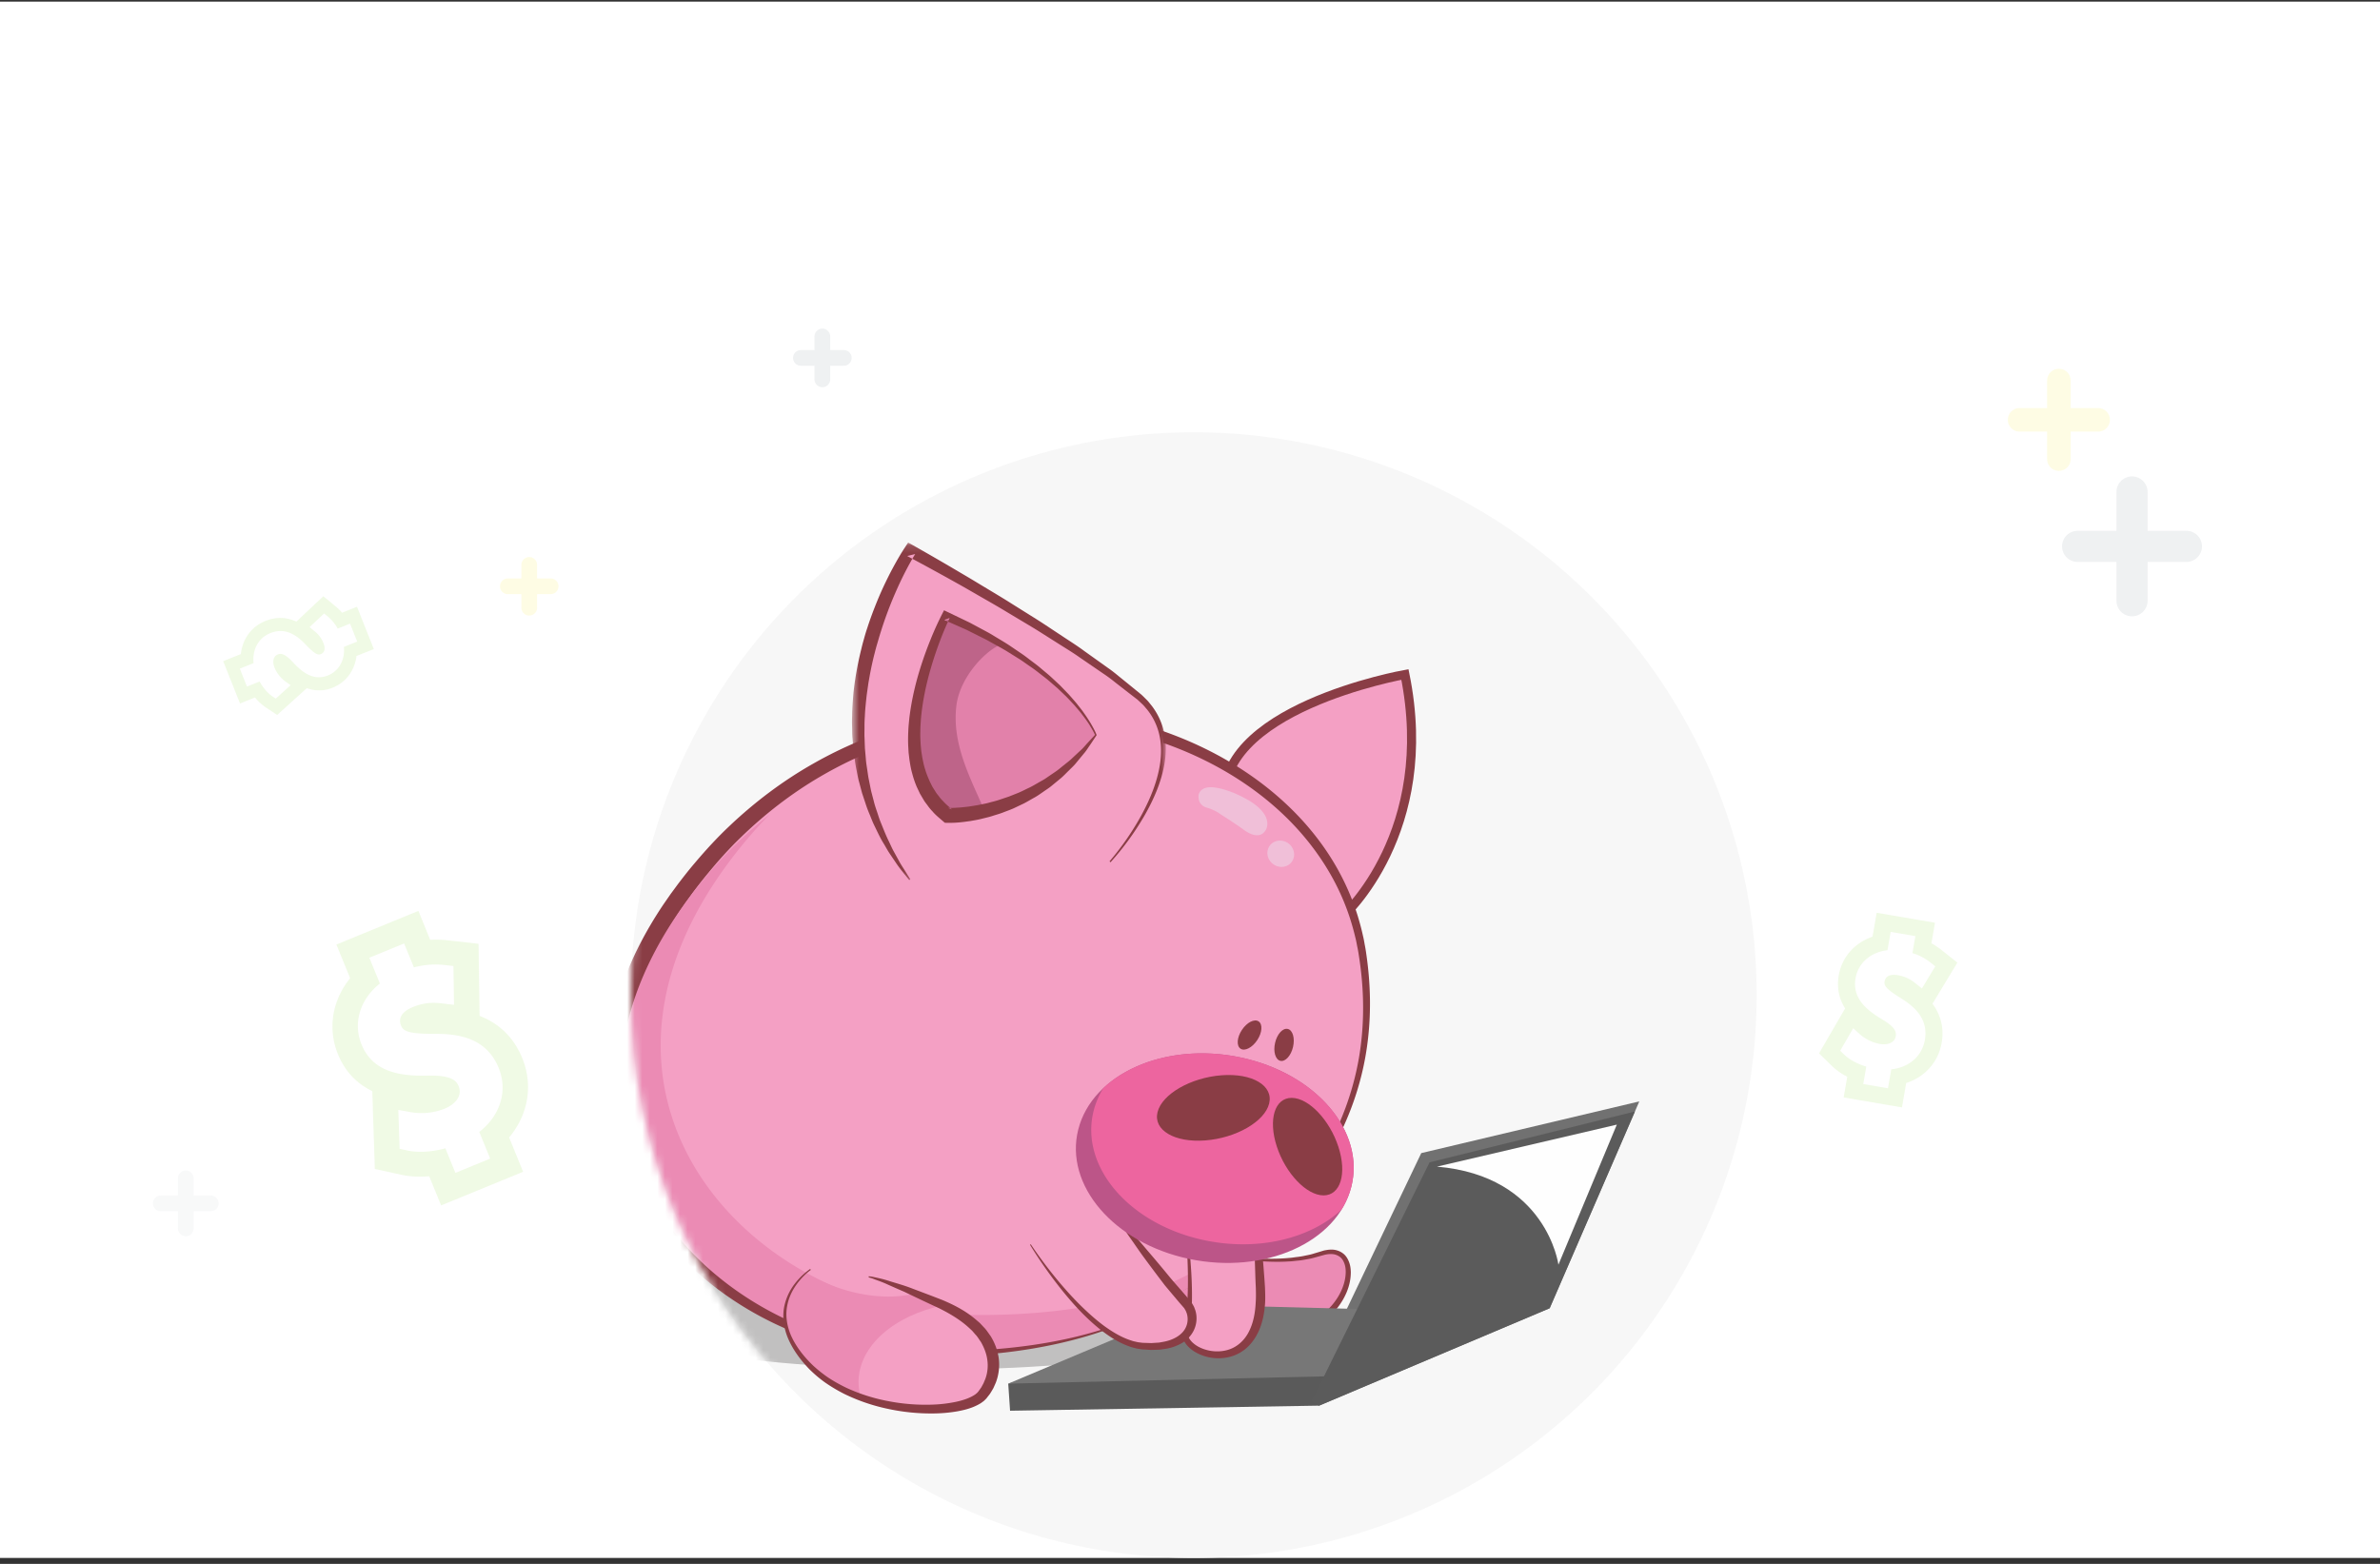 <svg width="315" height="207" viewBox="0 0 315 207" xmlns="http://www.w3.org/2000/svg" xmlns:xlink="http://www.w3.org/1999/xlink"><rect x="0" y="0" width="315" height="207" fill="#333333" stroke="none"/><title>piggy-laptop</title><defs><circle id="a" cx="74.5" cy="74.5" r="74.5"/><path id="c" d="M.565.122h41.531v44.684H.565z"/></defs><g fill="none" fill-rule="evenodd"><path fill="#FFF" d="M0 .215h315v206H0z"/><g opacity=".12"><path d="M289.376 72.32H274.98m7.198-7.198v14.396" stroke="#75848F" stroke-linecap="round" stroke-width="4.12"/><path d="M27.897 159.283H21.28m3.308-3.309v6.618" stroke="#C2C8CD" stroke-linecap="round" stroke-width="2.08"/><path d="M39.676 83.038l1.412 1.16c.263.215.66.54.94 1.243.042.104.065.187.077.249-.156-.11-.454-.353-.984-.9-1.155-1.228-2.994-2.77-5.51-1.854l-.151.058c-.12.048-.234.1-.346.156-1.512.756-2.405 2.268-2.424 4.039l-2.05.82 1.587 3.989 1.803-.722c.464.678 1.019 1.252 1.582 1.625l.98.653 3.23-2.922-1.603-1.159a3.399 3.399 0 0 1-1.108-1.419c-.088-.22-.147-.569-.024-.62.056-.017.32.005 1.013.744 1.301 1.421 3.107 2.95 5.482 2.086l.133-.05c1.617-.645 2.617-2.175 2.664-3.997l2-.799-1.588-3.989-1.77.71a6.456 6.456 0 0 0-1.141-1.225l-1.032-.85-3.172 2.974z" fill="#FFF"/><path d="M36.683 94.636l-1.08-.719-.44-.292a6.529 6.529 0 0 1-1.406-1.305l-.43.172-1.559.623-.642-1.611-.945-2.376-.642-1.612 1.56-.625.78-.313c.195-1.842 1.22-3.391 2.853-4.207a5.715 5.715 0 0 1 .583-.25c1.532-.557 2.855-.33 3.91.158l.595-.56 1.924-1.805 1.056-.99 1.137.94.463.382a7.3 7.3 0 0 1 .876.856l.415-.166 1.559-.625.641 1.613.945 2.375.643 1.614-1.56.623-.738.295c-.232 1.91-1.382 3.485-3.146 4.19l-.156.06a4.62 4.62 0 0 1-3.267.002l-1.02.922-1.962 1.775-.947.856zm-.183-2.164l1.963-1.775-.72-.52a4.28 4.28 0 0 1-1.412-1.81c-.267-.672-.237-1.46.425-1.735l.048-.019c.364-.132.855-.14 1.897.973 1.2 1.31 2.685 2.554 4.584 1.863.037-.013.073-.028.11-.042 1.477-.589 2.288-2.068 2.122-3.78l1.76-.704-.945-2.374-1.632.652a5.635 5.635 0 0 0-1.34-1.617l-.463-.382-1.924 1.805.633.52c.293.24.838.686 1.202 1.602.406 1.02-.096 1.351-.333 1.444a.72.72 0 0 1-.04.015c-.335.122-.682.068-1.906-1.196-1.084-1.153-2.59-2.378-4.62-1.64-.043.016-.085.031-.128.049a4.045 4.045 0 0 0-.283.127c-1.387.694-2.12 2.165-1.937 3.847l-1.82.728.944 2.376 1.675-.67c.453.828 1.071 1.553 1.7 1.97l.44.293z" fill="#7ED321"/><path d="M61.8 134.86l-3.533-.41c-.658-.077-1.65-.193-3.01.365-.203.082-.35.162-.454.228.365.072 1.108.16 2.59.162 3.282-.044 7.925.447 10.045 5.208l.123.29c.094.232.176.462.25.694.985 3.138.076 6.433-2.378 8.854l1.624 3.98-7.73 3.17-1.427-3.5c-1.577.267-3.13.266-4.414-.017l-2.237-.49-.278-8.472 3.789.677c1.111.2 2.447.06 3.485-.367.428-.176.995-.563.9-.805-.052-.1-.438-.44-2.41-.412-3.749.1-8.331-.361-10.332-4.855l-.11-.255c-1.282-3.134-.493-6.602 1.994-9.132l-1.585-3.879 7.731-3.17 1.398 3.436c1.088-.16 2.163-.18 3.259-.057l2.586.294.124 8.463z" fill="#FFF"/><path d="M49.61 154.729l2.466.54 1.003.221c1.136.248 2.407.315 3.728.205l.342.834 1.234 3.025 3.124-1.28 4.603-1.889 3.126-1.28-1.234-3.03-.619-1.515c2.317-2.762 3.099-6.293 2.034-9.681a11.122 11.122 0 0 0-.438-1.153c-1.29-2.9-3.398-4.443-5.505-5.26l-.022-1.59-.075-5.134-.041-2.818-2.853-.322-1.162-.13a14.11 14.11 0 0 0-2.38-.07l-.33-.805-1.233-3.028-3.125 1.283-4.603 1.888-3.128 1.282 1.237 3.027.584 1.431c-2.36 2.909-3.01 6.647-1.612 10.069.04.1.084.2.128.299 1.036 2.326 2.662 3.733 4.412 4.578l.088 2.672.169 5.148.081 2.483zm3.277-2.669l-.17-5.147 1.702.305a8.33 8.33 0 0 0 4.443-.472c1.302-.535 2.364-1.641 1.854-2.94-.014-.032-.025-.062-.039-.092-.307-.69-.96-1.387-3.927-1.342-3.458.092-7.205-.306-8.805-3.898l-.09-.21c-1.171-2.864-.197-6 2.423-8.08l-1.393-3.417 4.601-1.888 1.294 3.167a10.967 10.967 0 0 1 4.076-.31l1.16.132.075 5.134-1.585-.184c-.732-.086-2.094-.245-3.868.484-1.976.81-1.762 1.96-1.571 2.417l.032.077c.283.635.828 1.047 4.252 1.052 3.08-.042 6.832.412 8.542 4.252a7.006 7.006 0 0 1 .31.812c.903 2.88-.165 5.896-2.768 7.913l1.442 3.533-4.603 1.888-1.327-3.25c-1.771.486-3.622.6-5.056.284l-1.004-.22z" fill="#7ED321"/><path d="M254.68 132.495l-1.854-1.481c-.345-.277-.866-.693-1.833-.86a1.93 1.93 0 0 0-.337-.03c.181.17.57.482 1.409 1.008 1.872 1.135 4.326 3.055 3.842 6.498l-.032.208a6.327 6.327 0 0 1-.104.481c-.553 2.124-2.232 3.667-4.477 4.17l-.488 2.826-5.496-.94.43-2.485c-.986-.406-1.865-.956-2.492-1.57l-1.093-1.068 2.84-4.892 1.904 1.722a4.414 4.414 0 0 0 2.102 1.025c.305.052.762.033.794-.137.006-.076-.092-.404-1.219-1.086-2.156-1.269-4.586-3.15-4.13-6.4l.029-.184c.382-2.227 2.056-3.91 4.357-4.463l.475-2.755 5.496.94-.424 2.439a8.384 8.384 0 0 1 1.864 1.12l1.36 1.08-2.923 4.834z" fill="#FFF"/><path d="M240.756 139.427l1.205 1.179.489.48a8.477 8.477 0 0 0 2.037 1.433l-.101.593-.371 2.148 2.22.38 3.273.56 2.222.38.373-2.15.185-1.077c2.288-.743 3.979-2.465 4.574-4.76a7.421 7.421 0 0 0 .16-.806c.295-2.098-.351-3.716-1.255-4.924l.55-.907 1.773-2.932.973-1.609-1.5-1.191-.612-.485a9.39 9.39 0 0 0-1.323-.88l.099-.573.373-2.15-2.222-.379-3.273-.559-2.223-.38-.37 2.15-.176 1.017c-2.365.81-4.054 2.697-4.473 5.127a6.969 6.969 0 0 0-.033.215c-.237 1.682.186 3.054.878 4.15l-.895 1.544-1.725 2.972-.832 1.434zm2.798-.35l1.725-2.974.855.775a5.558 5.558 0 0 0 2.68 1.304c.927.158 1.92-.093 2.09-1.008l.01-.066c.07-.5-.052-1.124-1.748-2.148-1.989-1.17-3.97-2.721-3.604-5.32l.024-.15c.35-2.035 2.01-3.465 4.228-3.716l.42-2.426 3.27.559-.387 2.25a7.32 7.32 0 0 1 2.416 1.265l.61.485-1.773 2.932-.832-.665c-.384-.307-1.098-.879-2.36-1.094-1.404-.24-1.69.486-1.744.813a.934.934 0 0 0-.008.055c-.065.459.098.885 2.033 2.098 1.758 1.066 3.721 2.65 3.331 5.427-.008.057-.016.116-.027.175a5.204 5.204 0 0 1-.085.394c-.507 1.949-2.178 3.278-4.364 3.5l-.433 2.508-3.273-.559.399-2.308c-1.175-.352-2.262-.942-2.962-1.627l-.49-.48z" fill="#7ED321"/><path d="M277.698 55.57h-10.4m5.2-5.2v10.4" stroke="#F8E71C" stroke-linecap="round" stroke-width="3.12"/><path d="M111.678 47.374h-5.672m2.836-2.836v5.673" stroke="#75848F" stroke-linecap="round" stroke-width="2.08"/><path d="M72.882 77.604h-5.673m2.837-2.836v5.673" stroke="#F8E71C" stroke-linecap="round" stroke-width="2.08"/></g><g transform="translate(83.5 57.215)"><mask id="b" fill="#fff"><use xlink:href="#a"/></mask><use fill="#F7F7F7" xlink:href="#a"/><g mask="url(#b)"><path d="M78.596 117.292c-.071 4.119-19.066 7.132-42.427 6.728-23.36-.405-42.24-4.075-42.168-8.193.07-4.119 19.068-7.134 42.426-6.729 23.362.405 42.24 4.074 42.17 8.194" fill="#C1C0C0"/><path d="M94.293 64.005s12.393-11.082 8.153-31.94c0 0-25.763 4.562-23.806 17.599" fill="#F4A0C4"/><path d="M94.293 64.005s12.393-11.082 8.153-31.94c0 0-25.763 4.562-23.806 17.599" stroke="#8A3D45" stroke-width="1.2"/><path d="M74.4 108.248s10.517 2.689 16.876.488c6.36-2.2 4.402 10.267-5.38 10.267-9.784 0-17.855-7.089-17.855-7.089" fill="#EB8BB4"/><path d="M74.412 108.2s.838.203 2.326.463c1.485.261 3.623.573 6.203.7 1.287.043 2.687.071 4.152-.07.368-.019.734-.09 1.108-.132a9.923 9.923 0 0 0 1.123-.193c.377-.071.756-.15 1.126-.275l1.151-.345c.183-.066.423-.09.64-.131a4.13 4.13 0 0 1 .673-.024c.456.034.924.19 1.312.48.397.286.656.716.82 1.15.171.437.23.9.237 1.353.004 1.828-.8 3.55-1.942 4.933a9.194 9.194 0 0 1-4.443 2.932 9.855 9.855 0 0 1-2.601.437l-.326.015c-.153.007-.222-.004-.335-.006l-.619-.022c-.414-.025-.812-.006-1.231-.067-.832-.109-1.654-.201-2.424-.39-.784-.14-1.527-.37-2.25-.588a29.883 29.883 0 0 1-3.932-1.588c-1.188-.556-2.206-1.2-3.11-1.753a28.66 28.66 0 0 1-2.243-1.583c-1.204-.929-1.819-1.545-1.819-1.545l.065-.074s.17.132.5.364c.333.23.814.576 1.453.975.635.404 1.42.87 2.33 1.381a39.39 39.39 0 0 0 3.15 1.53 28.97 28.97 0 0 0 3.876 1.393c1.404.382 2.92.715 4.467.861.381.063.806.054 1.212.085l.618.032c.091.003.23.017.285.01l.299-.01a9.408 9.408 0 0 0 2.376-.341 8.334 8.334 0 0 0 4.106-2.556c1.072-1.235 1.84-2.827 1.865-4.42.003-.394-.041-.787-.17-1.137-.125-.349-.313-.674-.595-.884a1.895 1.895 0 0 0-.98-.375 3.418 3.418 0 0 0-1.108.109l-1.162.32a8.914 8.914 0 0 1-1.173.262c-.39.075-.774.143-1.159.173-.383.034-.76.094-1.135.103-1.497.101-2.91.032-4.208-.048a50.237 50.237 0 0 1-6.213-.879 40.678 40.678 0 0 1-2.32-.53l.025-.094z" fill="#8A3D45"/><path fill="#717171" d="M89.197 127.68l15.41-32.266 28.86-6.844-11.862 27.377-30.512 12.894z"/><path fill="#5A5A5A" d="M67.674 120.959l-17.732 4.97.244 3.586 40.907-.673 1.529-4.828-4.953-4.094z"/><path fill="#777" d="M100.163 116.151l-25.436-.651-24.785 10.429 42.395-.978z"/><path fill="#5B5B5B" d="M91.093 128.842l30.512-12.894 11.284-26.042-27.182 6.73-15.592 31.606z"/><path d="M70.967 114.52s31.082-13.605 25.798-45.862c-5.284-32.256-58.231-45.172-86.849-11.67-28.618 33.502-.88 63.849 27.655 64.625 24.265.66 33.396-7.092 33.396-7.092" fill="#F4A0C4"/><path d="M71.029 114.624c-.113.098-.982.828-2.72 1.795-1.862 1.043-4.743 2.328-8.582 3.407-3.834 1.087-8.621 1.984-14.164 2.333a99.825 99.825 0 0 1-8.847.184 43.733 43.733 0 0 1-9.798-1.433c-6.664-1.803-13.59-5.277-19.355-10.84-2.869-2.773-5.453-6.058-7.345-9.844A33.031 33.031 0 0 1-3.266 87.83c-.349-4.392.252-8.906 1.61-13.187 1.348-4.294 3.426-8.367 5.955-12.134l.97-1.4 1.012-1.371c.69-.9 1.41-1.826 2.13-2.666 1.467-1.74 3.017-3.434 4.69-5.004 3.33-3.151 7.035-5.943 11.043-8.21 8.004-4.558 17.125-7.055 26.157-7.33 9.029-.287 17.979 1.57 25.709 5.358 3.861 1.894 7.413 4.275 10.464 7.085 3.052 2.806 5.6 6.046 7.44 9.548a32.24 32.24 0 0 1 2.25 5.387c.28.917.533 1.834.734 2.768.12.467.18.916.27 1.37.088.449.153.935.215 1.382.51 3.656.575 7.253.198 10.66-.733 6.838-3.284 12.776-6.369 17.368-3.094 4.62-6.613 8.01-9.685 10.511a54.372 54.372 0 0 1-7.606 5.182c-1.745.977-2.775 1.426-2.892 1.477zm-.11-.212s1.03-.453 2.861-1.512a53.945 53.945 0 0 0 7.488-5.25c3.013-2.523 6.453-5.932 9.441-10.526 2.979-4.57 5.397-10.428 6.023-17.126.323-3.338.211-6.854-.337-10.429-.07-.457-.13-.88-.226-1.336-.094-.448-.166-.916-.283-1.349a32.876 32.876 0 0 0-.744-2.65 31.1 31.1 0 0 0-2.241-5.172c-1.828-3.351-4.308-6.46-7.29-9.144-2.98-2.69-6.447-4.965-10.215-6.765-7.543-3.605-16.27-5.323-25.034-4.956-8.764.358-17.572 2.862-25.243 7.351-3.84 2.235-7.374 4.973-10.545 8.05-1.593 1.534-3.062 3.18-4.46 4.884a61.059 61.059 0 0 0-2.028 2.602l-.959 1.333-.915 1.358C3.836 67.427 1.899 71.317.659 75.36A33.706 33.706 0 0 0-.798 87.647a30.581 30.581 0 0 0 3.171 11.5 36.422 36.422 0 0 0 3.032 4.987 37.527 37.527 0 0 0 3.725 4.344c5.35 5.36 11.918 8.822 18.28 10.666a42.604 42.604 0 0 0 9.379 1.669c3.054.161 5.974.169 8.706.066 5.47-.213 10.214-.891 14.032-1.811 3.828-.909 6.706-2.08 8.595-3.003a21.625 21.625 0 0 0 2.097-1.17c.456-.293.67-.465.67-.465l.016-.013.013-.005z" fill="#8A3D45"/><path d="M76.428 109.836s-9.055 7.62-33.118 6.972c-28.297-.763-55.803-30.597-27.425-63.532.8-.928 1.621-1.814 2.458-2.67a56.704 56.704 0 0 0-7.794 7.476c-28.378 32.935-.872 62.769 27.425 63.532 24.062.65 33.117-6.972 33.117-6.972s7.746-3.362 14.812-10.71c-5.14 4.023-9.475 5.904-9.475 5.904" fill="#EB8BB4"/><path d="M61.702 54.493s2.353-13.658-5.521-20.751c-7.873-7.094-17.356-8.81-17.356-8.81s-8.247 14.259-1.41 23.76" stroke="#04B5E8" stroke-width=".6"/><path d="M63.417 56.857s12.82-14 3.927-21.766c-8.893-7.768-30.386-19.419-30.386-19.419s-15.425 23.216-.047 43.556" fill="#F4A0C4"/><g transform="translate(28.7 14.476)"><mask id="d" fill="#fff"><use xlink:href="#c"/></mask><path d="M34.65 42.321a36.473 36.473 0 0 0 4.276-6.215c1.187-2.207 2.145-4.573 2.456-7.036.148-1.227.113-2.473-.18-3.654a8.182 8.182 0 0 0-1.605-3.221c-.204-.225-.38-.472-.606-.677-.217-.202-.45-.43-.655-.61l-1.502-1.16-1.498-1.166a20.178 20.178 0 0 0-1.523-1.12l-3.108-2.128c-1.02-.725-2.116-1.368-3.174-2.051-1.07-.67-2.125-1.36-3.207-2.011l-3.25-1.945c-1.078-.655-2.174-1.283-3.27-1.91s-2.184-1.268-3.288-1.88a357.44 357.44 0 0 0-6.645-3.63l1.06-.263c-.479.767-.94 1.62-1.369 2.456a46.926 46.926 0 0 0-1.214 2.573 51.02 51.02 0 0 0-1.992 5.325c-.144.45-.275.906-.406 1.36-.138.453-.264.91-.376 1.37-.243.914-.44 1.84-.62 2.767-.079.466-.172.93-.242 1.396l-.198 1.403c-.104.938-.21 1.877-.248 2.82-.034.472-.05.943-.047 1.415.004.472-.022.945.004 1.416l.051 1.415.125 1.411c.031.473.113.938.181 1.405.075.467.124.94.228 1.4l.278 1.395.361 1.375c.11.463.26.913.414 1.362.156.448.288.908.464 1.35.363.878.698 1.773 1.124 2.629.21.428.392.874.626 1.292l.695 1.258c.22.43.49.826.745 1.234l.767 1.227-.144.108c-.589-.766-1.238-1.499-1.771-2.311l-.82-1.212c-.274-.403-.499-.836-.752-1.255-.522-.83-.917-1.726-1.349-2.607-.21-.442-.376-.905-.567-1.357a15.36 15.36 0 0 1-.517-1.38l-.465-1.4-.38-1.427c-.142-.473-.221-.96-.318-1.444-.091-.484-.198-.967-.253-1.458L.75 27.488l-.119-1.476c-.051-.492-.034-.986-.053-1.48-.019-.493-.017-.987.003-1.48.01-.988.091-1.971.17-2.956.102-.981.241-1.958.416-2.929a42.7 42.7 0 0 1 .615-2.89c.112-.48.237-.956.376-1.43.127-.475.268-.947.428-1.412.302-.937.635-1.863.997-2.777a47.52 47.52 0 0 1 1.155-2.711c.419-.89.854-1.77 1.326-2.634.476-.87.952-1.707 1.519-2.564l.414-.627.646.363a372.073 372.073 0 0 1 6.586 3.816c1.096.636 2.174 1.303 3.263 1.953 1.086.652 2.173 1.303 3.244 1.983l3.223 2.02c1.073.675 2.122 1.391 3.184 2.085 1.053.71 2.13 1.37 3.157 2.133l3.112 2.223c.527.36 1.02.757 1.508 1.16l1.473 1.194 1.47 1.2c.264.243.477.466.716.7.236.23.425.504.639.754a8.94 8.94 0 0 1 1.656 3.555c.281 1.285.278 2.61.09 3.887-.396 2.563-1.443 4.941-2.703 7.144a36.768 36.768 0 0 1-4.478 6.15l-.133-.12z" fill="#8A3D45" mask="url(#d)"/></g><path d="M61.542 40.073s-3.234-8.539-19.847-15.756c0 0-9.596 18.769.22 26.395 0 0 11.595.564 19.627-10.639" fill="#E281AA"/><path d="M41.86 24.784a57.315 57.315 0 0 1 6.77 3.46c-2.068 1.043-5.133 4.394-5.555 7.989-.595 5.084 1.882 9.586 3.747 13.885-2.909.69-4.908.594-4.908.594-9.815-7.626-.054-25.928-.054-25.928" fill="#BE6489"/><path d="M60.678 38.704a19.596 19.596 0 0 0-.935-1.309c-.315-.434-.683-.826-1.022-1.241-.365-.391-.728-.786-1.1-1.168l-1.16-1.109-1.214-1.048c-.41-.343-.84-.658-1.26-.99a19.666 19.666 0 0 0-1.294-.94c-.44-.3-.867-.622-1.318-.903l-1.357-.846c-.9-.57-1.854-1.05-2.775-1.579-.469-.253-.951-.48-1.425-.722l-1.426-.713-2.917-1.292.719-.263a41.52 41.52 0 0 0-1.352 3.214 48.006 48.006 0 0 0-1.11 3.32c-.659 2.236-1.137 4.525-1.342 6.818-.037.575-.082 1.149-.08 1.718-.017.573.014 1.142.045 1.706l.08.845.13.831c.11.547.214 1.096.393 1.618.146.532.37 1.032.581 1.532l.362.727.427.683c.133.234.322.427.477.643.156.219.339.414.527.602.353.401.772.736 1.172 1.09l-.543-.202c.395.008.875-.005 1.323-.04.457-.02.913-.083 1.372-.131.453-.072.91-.138 1.365-.223.45-.101.912-.167 1.357-.294.448-.128.903-.221 1.342-.375l1.321-.444 1.3-.518c.43-.184.843-.402 1.266-.602.429-.191.83-.434 1.237-.667.402-.241.832-.444 1.21-.726l1.171-.797c.393-.266.745-.585 1.12-.874.369-.303.756-.583 1.094-.921l1.05-.98c.368-.313.66-.696.991-1.049l.949-1.028c-.21-.468-.483-.911-.751-1.353zm.969 1.38l-.845 1.269c-.286.398-.536.828-.865 1.194l-.94 1.14c-.302.396-.669.725-1.018 1.075-.356.341-.691.71-1.069 1.03l-1.15.946c-.374.328-.8.58-1.205.87-.409.282-.813.575-1.254.804-.434.241-.86.5-1.303.728l-1.348.641c-.456.202-.927.364-1.39.546-.466.184-.948.308-1.422.466-.473.157-.964.254-1.446.382-.484.12-.98.197-1.472.287-.496.066-.99.144-1.494.182-.51.049-.992.063-1.557.054l-.315-.005-.228-.195c-.482-.421-.99-.813-1.403-1.31a6.056 6.056 0 0 1-.618-.738c-.185-.265-.4-.507-.557-.788l-.49-.83-.41-.868a12.4 12.4 0 0 1-.615-1.804c-.178-.61-.275-1.232-.37-1.85l-.109-.928-.052-.931a21.147 21.147 0 0 1 .012-1.849c.02-.614.087-1.221.146-1.828.3-2.421.858-4.78 1.607-7.064a49.748 49.748 0 0 1 1.237-3.377 41.73 41.73 0 0 1 1.493-3.28l.25-.487.468.224 2.923 1.403 1.43.766c.474.26.955.505 1.422.776.92.574 1.865 1.098 2.756 1.715l1.345.912c.448.304.87.648 1.303.97.436.323.868.649 1.276 1.008.414.352.838.688 1.24 1.054l1.19 1.11 1.133 1.172c.364.404.716.817 1.07 1.23.329.433.687.845.989 1.3.32.44.613.9.896 1.365.268.477.54.949.739 1.466l.02.047z" fill="#8A3D45"/><path d="M73.3 103.237s1.467 11.733.121 15.4c-1.344 3.666 10.518 7.333 9.906-5.256-.611-12.589-1.223-12.71-1.223-12.71" fill="#F4A0C4"/><path d="M73.359 103.23l.258 1.978c.15 1.26.352 3.062.502 5.237a54.77 54.77 0 0 1 .144 3.522c.007 1.254-.02 2.58-.282 3.967l-.14.523-.071.263-.051.218-.03.126.002.09c.005.06-.01.111.004.179.02.134.044.27.105.4.213.53.721.974 1.28 1.293 1.15.625 2.591.808 3.858.454 1.283-.345 2.296-1.295 2.872-2.462.59-1.17.824-2.506.884-3.803.05-.649.034-1.296.02-1.929a75.811 75.811 0 0 1-.076-1.914l-.114-3.504c-.039-1.082-.048-2.077-.097-2.956l-.112-2.277c-.04-.629-.09-1.125-.14-1.453-.032-.335-.133-.492-.082-.454l.023-.116c.074.018.155.189.262.519.117.33.223.82.354 1.447l.198 1.04c.064.38.114.79.18 1.23.127.88.262 1.871.37 2.957.124 1.087.222 2.261.313 3.503.052.62.094 1.258.133 1.911.027.675.054 1.363.012 2.071-.1 1.405-.373 2.9-1.135 4.26-.378.672-.872 1.306-1.494 1.808a5.356 5.356 0 0 1-2.128 1.048 6.168 6.168 0 0 1-4.513-.668c-.65-.405-1.277-.948-1.575-1.733a2.2 2.2 0 0 1-.138-.612c-.014-.104.004-.228.01-.34l.016-.169.035-.124.148-.514.139-.46c.29-1.28.35-2.595.396-3.827.046-1.236.032-2.41.002-3.494a103.83 103.83 0 0 0-.285-5.238l-.176-1.984.119-.013z" fill="#8A3D45"/><path d="M85.265 54.165c-.89.356-1.276 1.371-.862 2.269.413.897 1.469 1.337 2.357.98.889-.355 1.275-1.371.86-2.27-.411-.896-1.468-1.336-2.355-.98m-3.718-5.57s3.298 1.681 2.595 3.805c0 0-.548 1.833-2.766.403 0 0-1.232-.923-3.322-2.23 0 0-.695-.57-1.916-.91 0 0-1.123-.254-1.005-1.646 0 0 .167-1.371 2.388-.956 0 0 1.696.21 4.026 1.534" fill="#F0BFD8"/><path d="M82.901 80.457c-.659.998-1.65 1.508-2.211 1.136-.562-.37-.483-1.48.177-2.478.658-.998 1.648-1.508 2.21-1.137s.484 1.48-.176 2.48m4.736.908c-.271 1.165-1.023 1.985-1.678 1.833-.656-.152-.968-1.221-.697-2.385.27-1.166 1.022-1.987 1.678-1.834.656.152.967 1.22.697 2.386" fill="#8A3D45"/><path d="M52.876 107.514s7.95 12.833 14.798 13.444c6.848.612 7.582-3.91 5.748-5.744-1.835-1.833-9.54-11.977-9.54-11.977" fill="#F4A0C4"/><path d="M52.927 107.483s.396.611 1.142 1.645a58.342 58.342 0 0 0 3.276 4.131c.717.82 1.519 1.686 2.412 2.553.895.862 1.87 1.74 2.955 2.534 1.09.778 2.289 1.506 3.599 1.903.161.06.327.093.493.13.166.038.33.08.498.094.162.016.346.052.49.054l.544.017.546.017.513-.033.511-.033.508-.089c1.337-.227 2.625-.908 3.074-2.02.232-.54.257-1.147.104-1.694-.037-.137-.103-.263-.148-.395l-.21-.358-.63-.723-1.299-1.541-.627-.748c-.196-.259-.39-.515-.582-.766a193.474 193.474 0 0 1-2.133-2.854c-.658-.884-1.21-1.719-1.727-2.446a73.411 73.411 0 0 1-1.303-1.903c-.71-1.064-1.098-1.685-1.098-1.685l.096-.073s.497.538 1.337 1.502a75.18 75.18 0 0 1 1.51 1.741l1.936 2.27c.706.826 1.463 1.727 2.253 2.686.776.962 1.673 1.95 2.562 2.984l.707.854c.104.181.215.361.307.55.07.196.157.39.207.593.215.81.13 1.704-.235 2.47a3.956 3.956 0 0 1-1.7 1.775 6.293 6.293 0 0 1-2.241.724l-.573.081-.582.02-.577.017-.545-.034-.544-.034c-.219-.012-.39-.054-.587-.08-.193-.024-.377-.076-.561-.124-.185-.048-.37-.093-.545-.162-1.434-.485-2.66-1.293-3.764-2.132-2.192-1.72-3.892-3.668-5.272-5.374a58.73 58.73 0 0 1-3.122-4.285c-.705-1.066-1.077-1.696-1.077-1.696l.102-.063z" fill="#8A3D45"/><path d="M59.213 92.28c-1.872 7.366 4.7 15.04 14.678 17.14 9.978 2.1 19.584-2.168 21.455-9.534 1.871-7.366-4.7-15.04-14.679-17.138-9.978-2.102-19.583 2.167-21.454 9.532" fill="#BC5588"/><path d="M75.927 106.95c-9.979-2.1-16.55-9.775-14.679-17.14.272-1.07.711-2.073 1.287-3.003 4.063-3.81 11.002-5.562 18.133-4.06 9.977 2.1 16.55 9.773 14.678 17.14a10.711 10.711 0 0 1-1.286 3c-4.064 3.81-11.003 5.563-18.133 4.063" fill="#ED659F"/><path d="M78.167 85.114c-4.077.312-7.865 2.492-8.461 4.872-.595 2.382 2.23 4.06 6.308 3.751 4.078-.31 7.867-2.493 8.46-4.873.595-2.38-2.228-4.06-6.307-3.75m7.32 9.419c1.16 3.564 3.924 6.465 6.175 6.48 2.252.014 3.137-2.863 1.98-6.43-1.159-3.564-3.926-6.465-6.176-6.479-2.252-.014-3.137 2.864-1.979 6.43" fill="#8A3D45"/><path d="M106.685 97.206l23.807-5.562-7.73 18.54s-1.546-11.742-16.077-12.978" fill="#FEFEFE"/><path d="M41.136 115.459a153.088 153.088 0 0 0-3.435-1.486c-4.065 1.037-9.446.223-14.542-2.67l.612-.489s-7.215 4.767-.612 12.222c6.604 7.456 20.913 7.334 23.358 4.4 2.446-2.933 2.568-8.433-5.38-11.977" fill="#EB8BB4"/><path d="M41.353 115.56c-6.499 1.336-11.223 5.382-11.223 10.165 0 .69.101 1.362.289 2.015 6.682 2.438 14.365 1.774 16.098-.304 2.423-2.905 2.56-8.329-5.164-11.876" fill="#F4A0C4"/><path d="M23.812 110.875s-.208.14-.562.457a9.036 9.036 0 0 0-1.363 1.526c-.507.715-1.018 1.684-1.22 2.88-.211 1.191-.036 2.591.584 3.946.625 1.355 1.623 2.664 2.874 3.86a17.53 17.53 0 0 0 2.06 1.628c.755.491 1.56.94 2.408 1.343a23.724 23.724 0 0 0 5.508 1.738c1.938.376 3.95.529 5.94.45a18.163 18.163 0 0 0 2.935-.356c.946-.196 1.883-.503 2.577-.974l.232-.184.183-.192.408-.571.296-.548.252-.604c.294-.821.37-1.693.245-2.52-.11-.832-.43-1.612-.837-2.335-.25-.335-.444-.703-.74-1l-.406-.47c-.147-.145-.303-.283-.452-.423-1.213-1.114-2.635-1.92-3.95-2.58-1.391-.64-2.66-1.245-3.785-1.781l-.815-.393-.765-.33a391.7 391.7 0 0 1-1.346-.593c-.81-.384-1.47-.588-1.916-.763a3.69 3.69 0 0 0-.51-.173 16.54 16.54 0 0 1-.177-.048l.01-.146.192.021c.13.01.316.043.548.097.472.102 1.174.246 2.027.526.853.272 1.932.554 3.086 1.012 1.165.439 2.481.933 3.909 1.491 1.462.617 3.008 1.384 4.434 2.599.176.152.358.301.533.462l.493.528c.347.338.605.775.907 1.174.53.864.927 1.857 1.076 2.925a6.69 6.69 0 0 1-.377 3.222c-.106.253-.222.504-.334.755-.14.251-.296.499-.447.745l-.489.628c-.114.114-.229.233-.348.338l-.37.27c-1.006.62-2.054.885-3.098 1.08a19.435 19.435 0 0 1-3.145.284 27.073 27.073 0 0 1-6.178-.634 24.727 24.727 0 0 1-5.676-1.961c-.872-.443-1.7-.935-2.476-1.47a16.795 16.795 0 0 1-2.12-1.787c-1.236-1.273-2.24-2.682-2.848-4.136-.605-1.456-.74-2.966-.47-4.217a7.312 7.312 0 0 1 1.378-2.96 9.289 9.289 0 0 1 1.449-1.51c.372-.309.594-.447.594-.447l.082.12z" fill="#8A3D45"/></g></g></g></svg>